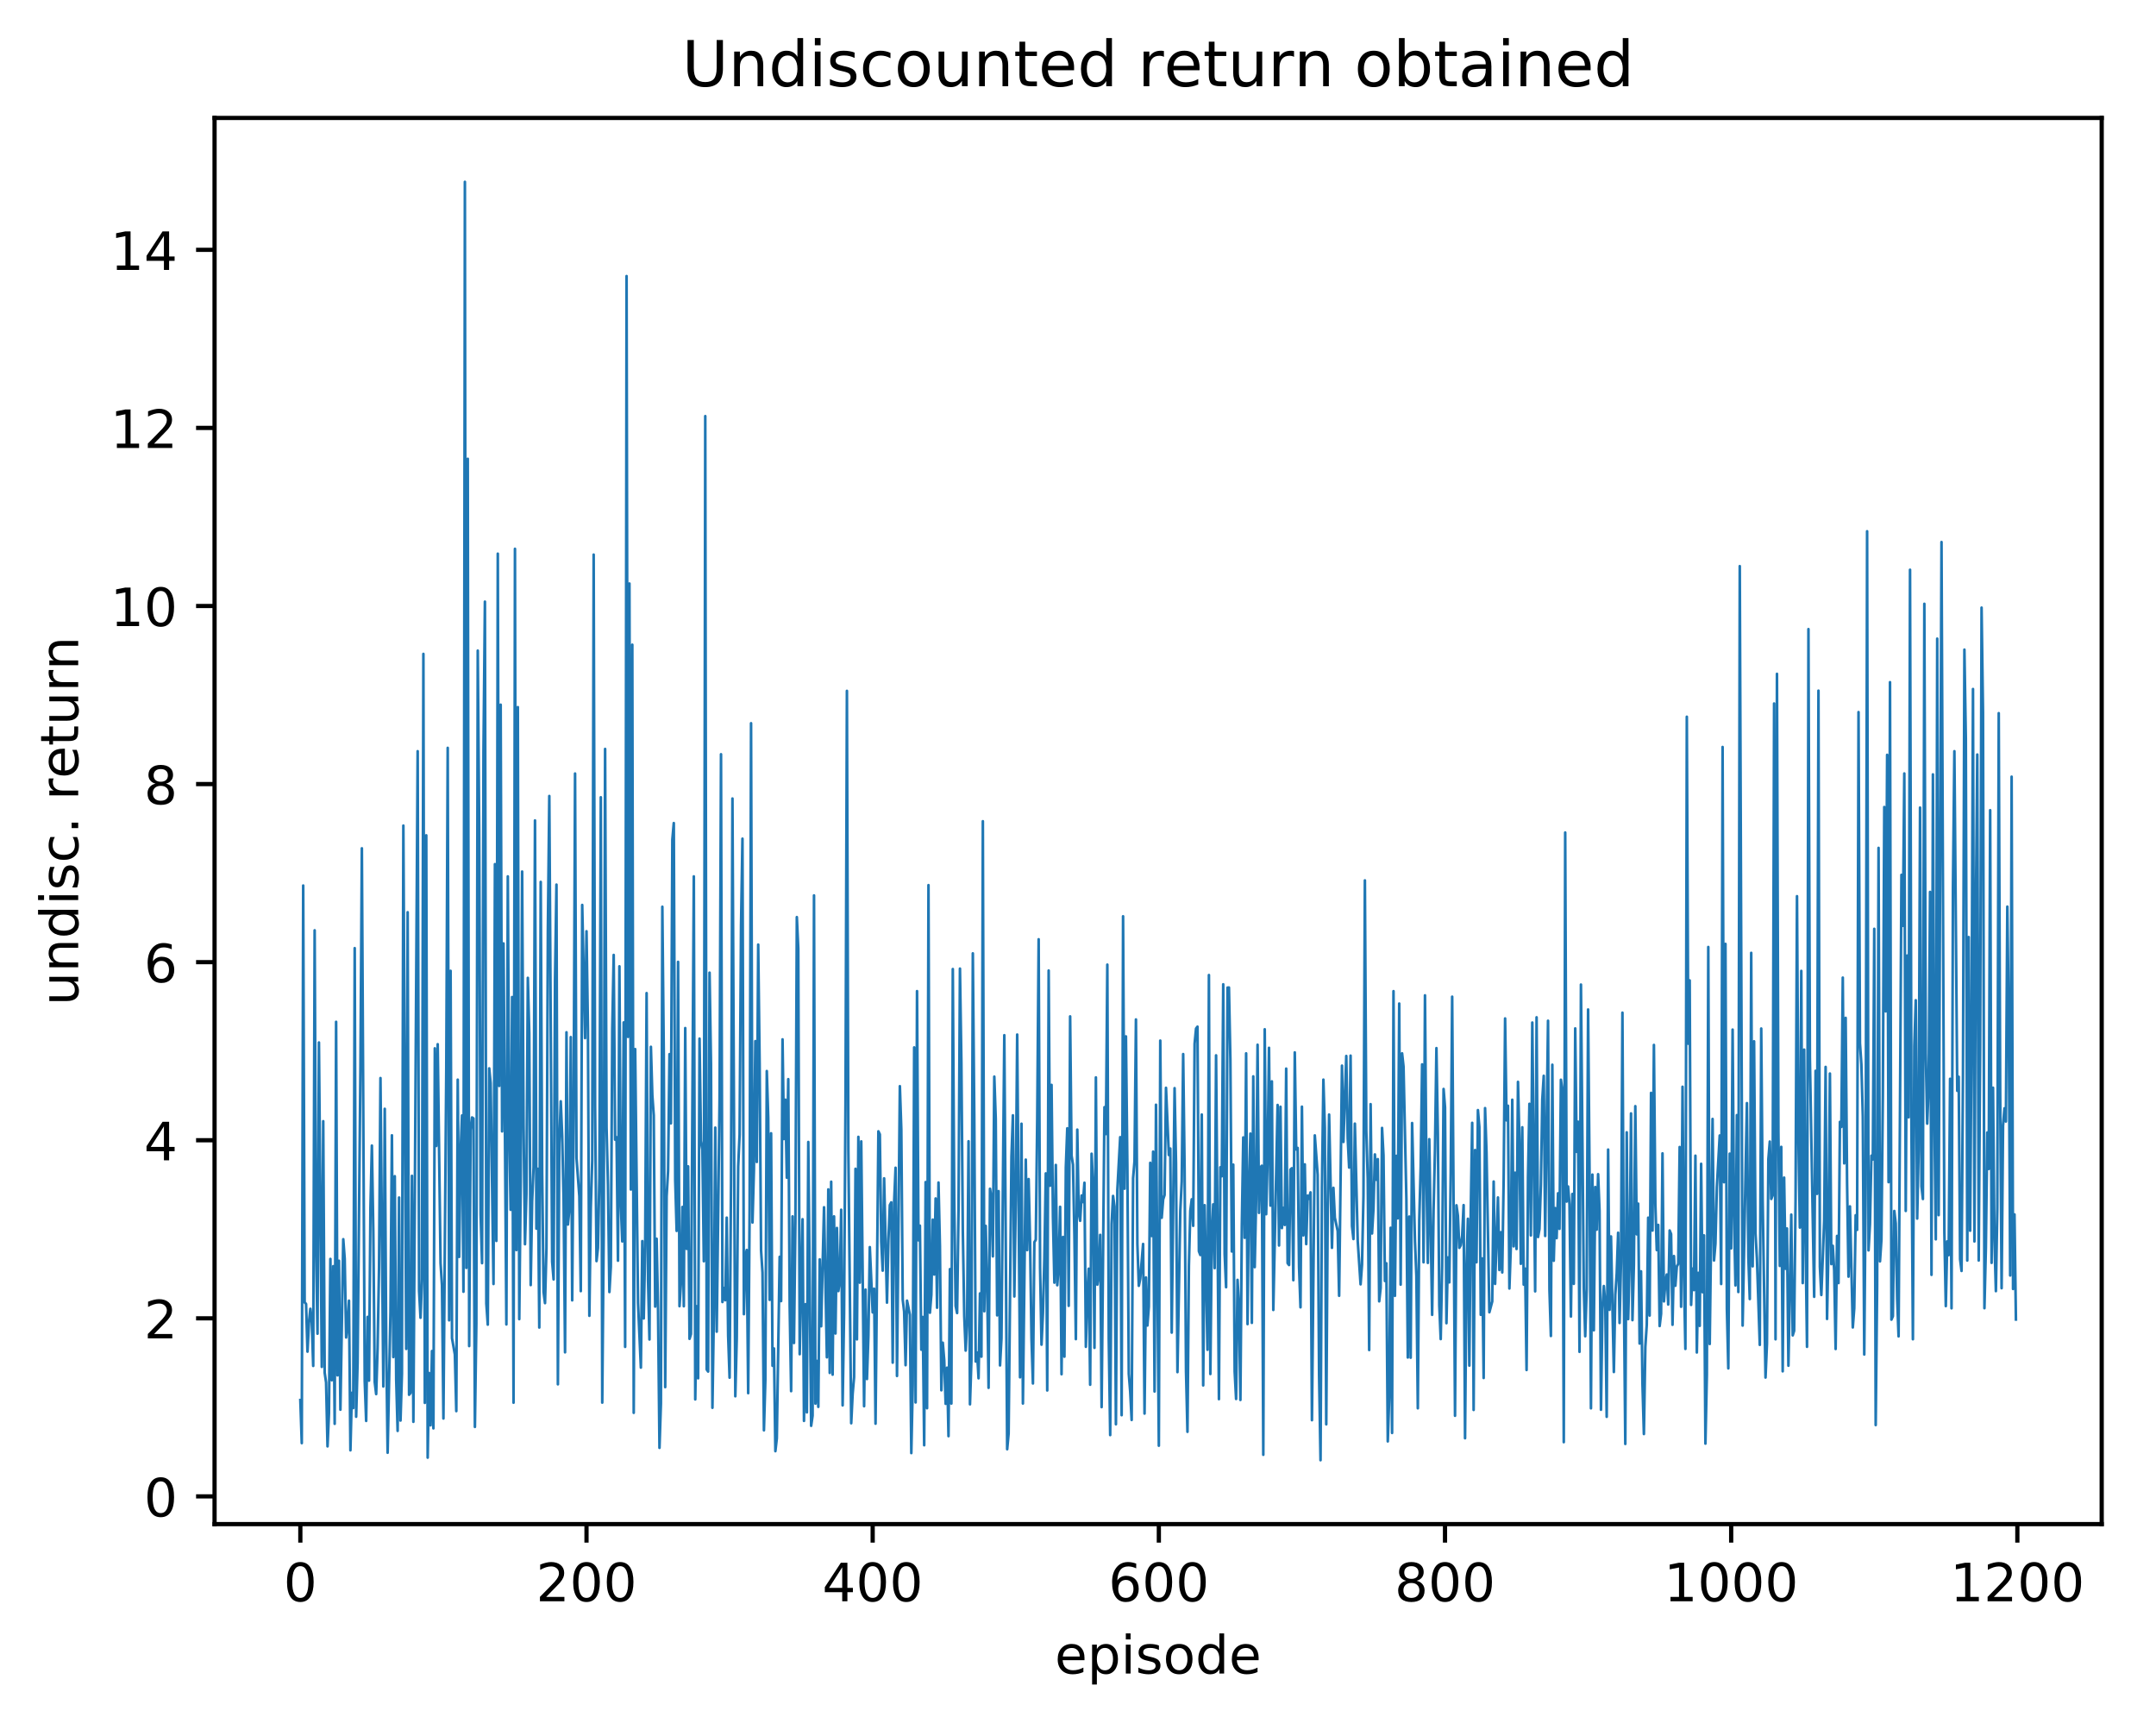 <?xml version="1.0" encoding="utf-8" standalone="no"?>
<!DOCTYPE svg PUBLIC "-//W3C//DTD SVG 1.1//EN"
  "http://www.w3.org/Graphics/SVG/1.1/DTD/svg11.dtd">
<!-- Created with matplotlib (http://matplotlib.org/) -->
<svg height="325pt" version="1.1" viewBox="0 0 408 325" width="408pt" xmlns="http://www.w3.org/2000/svg" xmlns:xlink="http://www.w3.org/1999/xlink">
 <defs>
  <style type="text/css">
*{stroke-linecap:butt;stroke-linejoin:round;}
  </style>
 </defs>
 <g id="figure_1">
  <g id="patch_1">
   <path d="M 0 325.986 
L 408.423 325.986 
L 408.423 0 
L 0 0 
z
" style="fill:#ffffff;"/>
  </g>
  <g id="axes_1">
   <g id="patch_2">
    <path d="M 40.603 288.43 
L 397.723 288.43 
L 397.723 22.318 
L 40.603 22.318 
z
" style="fill:#ffffff;"/>
   </g>
   <g id="matplotlib.axis_1">
    <g id="xtick_1">
     <g id="line2d_1">
      <defs>
       <path d="M 0 0 
L 0 3.5 
" id="m5bf7363f6f" style="stroke:#000000;stroke-width:0.8;"/>
      </defs>
      <g>
       <use style="stroke:#000000;stroke-width:0.8;" x="56.836" xlink:href="#m5bf7363f6f" y="288.43"/>
      </g>
     </g>
     <g id="text_1">
      <!-- 0 -->
      <defs>
       <path d="M 31.781 66.406 
Q 24.172 66.406 20.328 58.906 
Q 16.5 51.422 16.5 36.375 
Q 16.5 21.391 20.328 13.891 
Q 24.172 6.391 31.781 6.391 
Q 39.453 6.391 43.281 13.891 
Q 47.125 21.391 47.125 36.375 
Q 47.125 51.422 43.281 58.906 
Q 39.453 66.406 31.781 66.406 
z
M 31.781 74.219 
Q 44.047 74.219 50.516 64.516 
Q 56.984 54.828 56.984 36.375 
Q 56.984 17.969 50.516 8.266 
Q 44.047 -1.422 31.781 -1.422 
Q 19.531 -1.422 13.062 8.266 
Q 6.594 17.969 6.594 36.375 
Q 6.594 54.828 13.062 64.516 
Q 19.531 74.219 31.781 74.219 
z
" id="DejaVuSans-30"/>
      </defs>
      <g transform="translate(53.655 303.029)scale(0.1 -0.1)">
       <use xlink:href="#DejaVuSans-30"/>
      </g>
     </g>
    </g>
    <g id="xtick_2">
     <g id="line2d_2">
      <g>
       <use style="stroke:#000000;stroke-width:0.8;" x="110.99" xlink:href="#m5bf7363f6f" y="288.43"/>
      </g>
     </g>
     <g id="text_2">
      <!-- 200 -->
      <defs>
       <path d="M 19.188 8.297 
L 53.609 8.297 
L 53.609 0 
L 7.328 0 
L 7.328 8.297 
Q 12.938 14.109 22.625 23.891 
Q 32.328 33.688 34.812 36.531 
Q 39.547 41.844 41.422 45.531 
Q 43.312 49.219 43.312 52.781 
Q 43.312 58.594 39.234 62.25 
Q 35.156 65.922 28.609 65.922 
Q 23.969 65.922 18.812 64.312 
Q 13.672 62.703 7.812 59.422 
L 7.812 69.391 
Q 13.766 71.781 18.938 73 
Q 24.125 74.219 28.422 74.219 
Q 39.75 74.219 46.484 68.547 
Q 53.219 62.891 53.219 53.422 
Q 53.219 48.922 51.531 44.891 
Q 49.859 40.875 45.406 35.406 
Q 44.188 33.984 37.641 27.219 
Q 31.109 20.453 19.188 8.297 
z
" id="DejaVuSans-32"/>
      </defs>
      <g transform="translate(101.446 303.029)scale(0.1 -0.1)">
       <use xlink:href="#DejaVuSans-32"/>
       <use x="63.623" xlink:href="#DejaVuSans-30"/>
       <use x="127.246" xlink:href="#DejaVuSans-30"/>
      </g>
     </g>
    </g>
    <g id="xtick_3">
     <g id="line2d_3">
      <g>
       <use style="stroke:#000000;stroke-width:0.8;" x="165.144" xlink:href="#m5bf7363f6f" y="288.43"/>
      </g>
     </g>
     <g id="text_3">
      <!-- 400 -->
      <defs>
       <path d="M 37.797 64.312 
L 12.891 25.391 
L 37.797 25.391 
z
M 35.203 72.906 
L 47.609 72.906 
L 47.609 25.391 
L 58.016 25.391 
L 58.016 17.188 
L 47.609 17.188 
L 47.609 0 
L 37.797 0 
L 37.797 17.188 
L 4.891 17.188 
L 4.891 26.703 
z
" id="DejaVuSans-34"/>
      </defs>
      <g transform="translate(155.601 303.029)scale(0.1 -0.1)">
       <use xlink:href="#DejaVuSans-34"/>
       <use x="63.623" xlink:href="#DejaVuSans-30"/>
       <use x="127.246" xlink:href="#DejaVuSans-30"/>
      </g>
     </g>
    </g>
    <g id="xtick_4">
     <g id="line2d_4">
      <g>
       <use style="stroke:#000000;stroke-width:0.8;" x="219.299" xlink:href="#m5bf7363f6f" y="288.43"/>
      </g>
     </g>
     <g id="text_4">
      <!-- 600 -->
      <defs>
       <path d="M 33.016 40.375 
Q 26.375 40.375 22.484 35.828 
Q 18.609 31.297 18.609 23.391 
Q 18.609 15.531 22.484 10.953 
Q 26.375 6.391 33.016 6.391 
Q 39.656 6.391 43.531 10.953 
Q 47.406 15.531 47.406 23.391 
Q 47.406 31.297 43.531 35.828 
Q 39.656 40.375 33.016 40.375 
z
M 52.594 71.297 
L 52.594 62.312 
Q 48.875 64.062 45.094 64.984 
Q 41.312 65.922 37.594 65.922 
Q 27.828 65.922 22.672 59.328 
Q 17.531 52.734 16.797 39.406 
Q 19.672 43.656 24.016 45.922 
Q 28.375 48.188 33.594 48.188 
Q 44.578 48.188 50.953 41.516 
Q 57.328 34.859 57.328 23.391 
Q 57.328 12.156 50.688 5.359 
Q 44.047 -1.422 33.016 -1.422 
Q 20.359 -1.422 13.672 8.266 
Q 6.984 17.969 6.984 36.375 
Q 6.984 53.656 15.188 63.938 
Q 23.391 74.219 37.203 74.219 
Q 40.922 74.219 44.703 73.484 
Q 48.484 72.75 52.594 71.297 
z
" id="DejaVuSans-36"/>
      </defs>
      <g transform="translate(209.755 303.029)scale(0.1 -0.1)">
       <use xlink:href="#DejaVuSans-36"/>
       <use x="63.623" xlink:href="#DejaVuSans-30"/>
       <use x="127.246" xlink:href="#DejaVuSans-30"/>
      </g>
     </g>
    </g>
    <g id="xtick_5">
     <g id="line2d_5">
      <g>
       <use style="stroke:#000000;stroke-width:0.8;" x="273.453" xlink:href="#m5bf7363f6f" y="288.43"/>
      </g>
     </g>
     <g id="text_5">
      <!-- 800 -->
      <defs>
       <path d="M 31.781 34.625 
Q 24.75 34.625 20.719 30.859 
Q 16.703 27.094 16.703 20.516 
Q 16.703 13.922 20.719 10.156 
Q 24.75 6.391 31.781 6.391 
Q 38.812 6.391 42.859 10.172 
Q 46.922 13.969 46.922 20.516 
Q 46.922 27.094 42.891 30.859 
Q 38.875 34.625 31.781 34.625 
z
M 21.922 38.812 
Q 15.578 40.375 12.031 44.719 
Q 8.5 49.078 8.5 55.328 
Q 8.5 64.062 14.719 69.141 
Q 20.953 74.219 31.781 74.219 
Q 42.672 74.219 48.875 69.141 
Q 55.078 64.062 55.078 55.328 
Q 55.078 49.078 51.531 44.719 
Q 48 40.375 41.703 38.812 
Q 48.828 37.156 52.797 32.312 
Q 56.781 27.484 56.781 20.516 
Q 56.781 9.906 50.312 4.234 
Q 43.844 -1.422 31.781 -1.422 
Q 19.734 -1.422 13.25 4.234 
Q 6.781 9.906 6.781 20.516 
Q 6.781 27.484 10.781 32.312 
Q 14.797 37.156 21.922 38.812 
z
M 18.312 54.391 
Q 18.312 48.734 21.844 45.562 
Q 25.391 42.391 31.781 42.391 
Q 38.141 42.391 41.719 45.562 
Q 45.312 48.734 45.312 54.391 
Q 45.312 60.062 41.719 63.234 
Q 38.141 66.406 31.781 66.406 
Q 25.391 66.406 21.844 63.234 
Q 18.312 60.062 18.312 54.391 
z
" id="DejaVuSans-38"/>
      </defs>
      <g transform="translate(263.909 303.029)scale(0.1 -0.1)">
       <use xlink:href="#DejaVuSans-38"/>
       <use x="63.623" xlink:href="#DejaVuSans-30"/>
       <use x="127.246" xlink:href="#DejaVuSans-30"/>
      </g>
     </g>
    </g>
    <g id="xtick_6">
     <g id="line2d_6">
      <g>
       <use style="stroke:#000000;stroke-width:0.8;" x="327.607" xlink:href="#m5bf7363f6f" y="288.43"/>
      </g>
     </g>
     <g id="text_6">
      <!-- 1000 -->
      <defs>
       <path d="M 12.406 8.297 
L 28.516 8.297 
L 28.516 63.922 
L 10.984 60.406 
L 10.984 69.391 
L 28.422 72.906 
L 38.281 72.906 
L 38.281 8.297 
L 54.391 8.297 
L 54.391 0 
L 12.406 0 
z
" id="DejaVuSans-31"/>
      </defs>
      <g transform="translate(314.882 303.029)scale(0.1 -0.1)">
       <use xlink:href="#DejaVuSans-31"/>
       <use x="63.623" xlink:href="#DejaVuSans-30"/>
       <use x="127.246" xlink:href="#DejaVuSans-30"/>
       <use x="190.869" xlink:href="#DejaVuSans-30"/>
      </g>
     </g>
    </g>
    <g id="xtick_7">
     <g id="line2d_7">
      <g>
       <use style="stroke:#000000;stroke-width:0.8;" x="381.761" xlink:href="#m5bf7363f6f" y="288.43"/>
      </g>
     </g>
     <g id="text_7">
      <!-- 1200 -->
      <g transform="translate(369.036 303.029)scale(0.1 -0.1)">
       <use xlink:href="#DejaVuSans-31"/>
       <use x="63.623" xlink:href="#DejaVuSans-32"/>
       <use x="127.246" xlink:href="#DejaVuSans-30"/>
       <use x="190.869" xlink:href="#DejaVuSans-30"/>
      </g>
     </g>
    </g>
    <g id="text_8">
     <!-- episode -->
     <defs>
      <path d="M 56.203 29.594 
L 56.203 25.203 
L 14.891 25.203 
Q 15.484 15.922 20.484 11.062 
Q 25.484 6.203 34.422 6.203 
Q 39.594 6.203 44.453 7.469 
Q 49.312 8.734 54.109 11.281 
L 54.109 2.781 
Q 49.266 0.734 44.188 -0.344 
Q 39.109 -1.422 33.891 -1.422 
Q 20.797 -1.422 13.156 6.188 
Q 5.516 13.812 5.516 26.812 
Q 5.516 40.234 12.766 48.109 
Q 20.016 56 32.328 56 
Q 43.359 56 49.781 48.891 
Q 56.203 41.797 56.203 29.594 
z
M 47.219 32.234 
Q 47.125 39.594 43.094 43.984 
Q 39.062 48.391 32.422 48.391 
Q 24.906 48.391 20.391 44.141 
Q 15.875 39.891 15.188 32.172 
z
" id="DejaVuSans-65"/>
      <path d="M 18.109 8.203 
L 18.109 -20.797 
L 9.078 -20.797 
L 9.078 54.688 
L 18.109 54.688 
L 18.109 46.391 
Q 20.953 51.266 25.266 53.625 
Q 29.594 56 35.594 56 
Q 45.562 56 51.781 48.094 
Q 58.016 40.188 58.016 27.297 
Q 58.016 14.406 51.781 6.484 
Q 45.562 -1.422 35.594 -1.422 
Q 29.594 -1.422 25.266 0.953 
Q 20.953 3.328 18.109 8.203 
z
M 48.688 27.297 
Q 48.688 37.203 44.609 42.844 
Q 40.531 48.484 33.406 48.484 
Q 26.266 48.484 22.188 42.844 
Q 18.109 37.203 18.109 27.297 
Q 18.109 17.391 22.188 11.75 
Q 26.266 6.109 33.406 6.109 
Q 40.531 6.109 44.609 11.75 
Q 48.688 17.391 48.688 27.297 
z
" id="DejaVuSans-70"/>
      <path d="M 9.422 54.688 
L 18.406 54.688 
L 18.406 0 
L 9.422 0 
z
M 9.422 75.984 
L 18.406 75.984 
L 18.406 64.594 
L 9.422 64.594 
z
" id="DejaVuSans-69"/>
      <path d="M 44.281 53.078 
L 44.281 44.578 
Q 40.484 46.531 36.375 47.5 
Q 32.281 48.484 27.875 48.484 
Q 21.188 48.484 17.844 46.438 
Q 14.5 44.391 14.5 40.281 
Q 14.5 37.156 16.891 35.375 
Q 19.281 33.594 26.516 31.984 
L 29.594 31.297 
Q 39.156 29.25 43.188 25.516 
Q 47.219 21.781 47.219 15.094 
Q 47.219 7.469 41.188 3.016 
Q 35.156 -1.422 24.609 -1.422 
Q 20.219 -1.422 15.453 -0.562 
Q 10.688 0.297 5.422 2 
L 5.422 11.281 
Q 10.406 8.688 15.234 7.391 
Q 20.062 6.109 24.812 6.109 
Q 31.156 6.109 34.562 8.281 
Q 37.984 10.453 37.984 14.406 
Q 37.984 18.062 35.516 20.016 
Q 33.062 21.969 24.703 23.781 
L 21.578 24.516 
Q 13.234 26.266 9.516 29.906 
Q 5.812 33.547 5.812 39.891 
Q 5.812 47.609 11.281 51.797 
Q 16.75 56 26.812 56 
Q 31.781 56 36.172 55.266 
Q 40.578 54.547 44.281 53.078 
z
" id="DejaVuSans-73"/>
      <path d="M 30.609 48.391 
Q 23.391 48.391 19.188 42.75 
Q 14.984 37.109 14.984 27.297 
Q 14.984 17.484 19.156 11.844 
Q 23.344 6.203 30.609 6.203 
Q 37.797 6.203 41.984 11.859 
Q 46.188 17.531 46.188 27.297 
Q 46.188 37.016 41.984 42.703 
Q 37.797 48.391 30.609 48.391 
z
M 30.609 56 
Q 42.328 56 49.016 48.375 
Q 55.719 40.766 55.719 27.297 
Q 55.719 13.875 49.016 6.219 
Q 42.328 -1.422 30.609 -1.422 
Q 18.844 -1.422 12.172 6.219 
Q 5.516 13.875 5.516 27.297 
Q 5.516 40.766 12.172 48.375 
Q 18.844 56 30.609 56 
z
" id="DejaVuSans-6f"/>
      <path d="M 45.406 46.391 
L 45.406 75.984 
L 54.391 75.984 
L 54.391 0 
L 45.406 0 
L 45.406 8.203 
Q 42.578 3.328 38.25 0.953 
Q 33.938 -1.422 27.875 -1.422 
Q 17.969 -1.422 11.734 6.484 
Q 5.516 14.406 5.516 27.297 
Q 5.516 40.188 11.734 48.094 
Q 17.969 56 27.875 56 
Q 33.938 56 38.25 53.625 
Q 42.578 51.266 45.406 46.391 
z
M 14.797 27.297 
Q 14.797 17.391 18.875 11.75 
Q 22.953 6.109 30.078 6.109 
Q 37.203 6.109 41.297 11.75 
Q 45.406 17.391 45.406 27.297 
Q 45.406 37.203 41.297 42.844 
Q 37.203 48.484 30.078 48.484 
Q 22.953 48.484 18.875 42.844 
Q 14.797 37.203 14.797 27.297 
z
" id="DejaVuSans-64"/>
     </defs>
     <g transform="translate(199.608 316.707)scale(0.1 -0.1)">
      <use xlink:href="#DejaVuSans-65"/>
      <use x="61.523" xlink:href="#DejaVuSans-70"/>
      <use x="125" xlink:href="#DejaVuSans-69"/>
      <use x="152.783" xlink:href="#DejaVuSans-73"/>
      <use x="204.883" xlink:href="#DejaVuSans-6f"/>
      <use x="266.064" xlink:href="#DejaVuSans-64"/>
      <use x="329.541" xlink:href="#DejaVuSans-65"/>
     </g>
    </g>
   </g>
   <g id="matplotlib.axis_2">
    <g id="ytick_1">
     <g id="line2d_8">
      <defs>
       <path d="M 0 0 
L -3.5 0 
" id="m1cbab8dc93" style="stroke:#000000;stroke-width:0.8;"/>
      </defs>
      <g>
       <use style="stroke:#000000;stroke-width:0.8;" x="40.603" xlink:href="#m1cbab8dc93" y="283.181"/>
      </g>
     </g>
     <g id="text_9">
      <!-- 0 -->
      <g transform="translate(27.241 286.981)scale(0.1 -0.1)">
       <use xlink:href="#DejaVuSans-30"/>
      </g>
     </g>
    </g>
    <g id="ytick_2">
     <g id="line2d_9">
      <g>
       <use style="stroke:#000000;stroke-width:0.8;" x="40.603" xlink:href="#m1cbab8dc93" y="249.481"/>
      </g>
     </g>
     <g id="text_10">
      <!-- 2 -->
      <g transform="translate(27.241 253.28)scale(0.1 -0.1)">
       <use xlink:href="#DejaVuSans-32"/>
      </g>
     </g>
    </g>
    <g id="ytick_3">
     <g id="line2d_10">
      <g>
       <use style="stroke:#000000;stroke-width:0.8;" x="40.603" xlink:href="#m1cbab8dc93" y="215.781"/>
      </g>
     </g>
     <g id="text_11">
      <!-- 4 -->
      <g transform="translate(27.241 219.58)scale(0.1 -0.1)">
       <use xlink:href="#DejaVuSans-34"/>
      </g>
     </g>
    </g>
    <g id="ytick_4">
     <g id="line2d_11">
      <g>
       <use style="stroke:#000000;stroke-width:0.8;" x="40.603" xlink:href="#m1cbab8dc93" y="182.081"/>
      </g>
     </g>
     <g id="text_12">
      <!-- 6 -->
      <g transform="translate(27.241 185.88)scale(0.1 -0.1)">
       <use xlink:href="#DejaVuSans-36"/>
      </g>
     </g>
    </g>
    <g id="ytick_5">
     <g id="line2d_12">
      <g>
       <use style="stroke:#000000;stroke-width:0.8;" x="40.603" xlink:href="#m1cbab8dc93" y="148.381"/>
      </g>
     </g>
     <g id="text_13">
      <!-- 8 -->
      <g transform="translate(27.241 152.18)scale(0.1 -0.1)">
       <use xlink:href="#DejaVuSans-38"/>
      </g>
     </g>
    </g>
    <g id="ytick_6">
     <g id="line2d_13">
      <g>
       <use style="stroke:#000000;stroke-width:0.8;" x="40.603" xlink:href="#m1cbab8dc93" y="114.681"/>
      </g>
     </g>
     <g id="text_14">
      <!-- 10 -->
      <g transform="translate(20.878 118.48)scale(0.1 -0.1)">
       <use xlink:href="#DejaVuSans-31"/>
       <use x="63.623" xlink:href="#DejaVuSans-30"/>
      </g>
     </g>
    </g>
    <g id="ytick_7">
     <g id="line2d_14">
      <g>
       <use style="stroke:#000000;stroke-width:0.8;" x="40.603" xlink:href="#m1cbab8dc93" y="80.98"/>
      </g>
     </g>
     <g id="text_15">
      <!-- 12 -->
      <g transform="translate(20.878 84.78)scale(0.1 -0.1)">
       <use xlink:href="#DejaVuSans-31"/>
       <use x="63.623" xlink:href="#DejaVuSans-32"/>
      </g>
     </g>
    </g>
    <g id="ytick_8">
     <g id="line2d_15">
      <g>
       <use style="stroke:#000000;stroke-width:0.8;" x="40.603" xlink:href="#m1cbab8dc93" y="47.28"/>
      </g>
     </g>
     <g id="text_16">
      <!-- 14 -->
      <g transform="translate(20.878 51.079)scale(0.1 -0.1)">
       <use xlink:href="#DejaVuSans-31"/>
       <use x="63.623" xlink:href="#DejaVuSans-34"/>
      </g>
     </g>
    </g>
    <g id="text_17">
     <!-- undisc. return -->
     <defs>
      <path d="M 8.5 21.578 
L 8.5 54.688 
L 17.484 54.688 
L 17.484 21.922 
Q 17.484 14.156 20.5 10.266 
Q 23.531 6.391 29.594 6.391 
Q 36.859 6.391 41.078 11.031 
Q 45.312 15.672 45.312 23.688 
L 45.312 54.688 
L 54.297 54.688 
L 54.297 0 
L 45.312 0 
L 45.312 8.406 
Q 42.047 3.422 37.719 1 
Q 33.406 -1.422 27.688 -1.422 
Q 18.266 -1.422 13.375 4.438 
Q 8.5 10.297 8.5 21.578 
z
M 31.109 56 
z
" id="DejaVuSans-75"/>
      <path d="M 54.891 33.016 
L 54.891 0 
L 45.906 0 
L 45.906 32.719 
Q 45.906 40.484 42.875 44.328 
Q 39.844 48.188 33.797 48.188 
Q 26.516 48.188 22.312 43.547 
Q 18.109 38.922 18.109 30.906 
L 18.109 0 
L 9.078 0 
L 9.078 54.688 
L 18.109 54.688 
L 18.109 46.188 
Q 21.344 51.125 25.703 53.562 
Q 30.078 56 35.797 56 
Q 45.219 56 50.047 50.172 
Q 54.891 44.344 54.891 33.016 
z
" id="DejaVuSans-6e"/>
      <path d="M 48.781 52.594 
L 48.781 44.188 
Q 44.969 46.297 41.141 47.344 
Q 37.312 48.391 33.406 48.391 
Q 24.656 48.391 19.812 42.844 
Q 14.984 37.312 14.984 27.297 
Q 14.984 17.281 19.812 11.734 
Q 24.656 6.203 33.406 6.203 
Q 37.312 6.203 41.141 7.25 
Q 44.969 8.297 48.781 10.406 
L 48.781 2.094 
Q 45.016 0.344 40.984 -0.531 
Q 36.969 -1.422 32.422 -1.422 
Q 20.062 -1.422 12.781 6.344 
Q 5.516 14.109 5.516 27.297 
Q 5.516 40.672 12.859 48.328 
Q 20.219 56 33.016 56 
Q 37.156 56 41.109 55.141 
Q 45.062 54.297 48.781 52.594 
z
" id="DejaVuSans-63"/>
      <path d="M 10.688 12.406 
L 21 12.406 
L 21 0 
L 10.688 0 
z
" id="DejaVuSans-2e"/>
      <path id="DejaVuSans-20"/>
      <path d="M 41.109 46.297 
Q 39.594 47.172 37.812 47.578 
Q 36.031 48 33.891 48 
Q 26.266 48 22.188 43.047 
Q 18.109 38.094 18.109 28.812 
L 18.109 0 
L 9.078 0 
L 9.078 54.688 
L 18.109 54.688 
L 18.109 46.188 
Q 20.953 51.172 25.484 53.578 
Q 30.031 56 36.531 56 
Q 37.453 56 38.578 55.875 
Q 39.703 55.766 41.062 55.516 
z
" id="DejaVuSans-72"/>
      <path d="M 18.312 70.219 
L 18.312 54.688 
L 36.812 54.688 
L 36.812 47.703 
L 18.312 47.703 
L 18.312 18.016 
Q 18.312 11.328 20.141 9.422 
Q 21.969 7.516 27.594 7.516 
L 36.812 7.516 
L 36.812 0 
L 27.594 0 
Q 17.188 0 13.234 3.875 
Q 9.281 7.766 9.281 18.016 
L 9.281 47.703 
L 2.688 47.703 
L 2.688 54.688 
L 9.281 54.688 
L 9.281 70.219 
z
" id="DejaVuSans-74"/>
     </defs>
     <g transform="translate(14.798 190.29)rotate(-90)scale(0.1 -0.1)">
      <use xlink:href="#DejaVuSans-75"/>
      <use x="63.379" xlink:href="#DejaVuSans-6e"/>
      <use x="126.758" xlink:href="#DejaVuSans-64"/>
      <use x="190.234" xlink:href="#DejaVuSans-69"/>
      <use x="218.018" xlink:href="#DejaVuSans-73"/>
      <use x="270.117" xlink:href="#DejaVuSans-63"/>
      <use x="325.098" xlink:href="#DejaVuSans-2e"/>
      <use x="356.885" xlink:href="#DejaVuSans-20"/>
      <use x="388.672" xlink:href="#DejaVuSans-72"/>
      <use x="429.754" xlink:href="#DejaVuSans-65"/>
      <use x="491.277" xlink:href="#DejaVuSans-74"/>
      <use x="530.486" xlink:href="#DejaVuSans-75"/>
      <use x="593.865" xlink:href="#DejaVuSans-72"/>
      <use x="634.963" xlink:href="#DejaVuSans-6e"/>
     </g>
    </g>
   </g>
   <g id="line2d_16">
    <path clip-path="url(#peda0790f3d)" d="M 56.836 264.946 
L 57.107 273.101 
L 57.377 167.582 
L 57.648 246.461 
L 57.919 246.755 
L 58.19 255.789 
L 58.46 250.352 
L 58.731 247.682 
L 59.002 250.297 
L 59.273 258.49 
L 59.544 176.059 
L 59.814 235.98 
L 60.085 252.391 
L 60.356 197.281 
L 60.897 258.674 
L 61.168 212.183 
L 61.439 259.763 
L 61.71 261.618 
L 61.981 273.717 
L 62.251 267.451 
L 62.522 238.244 
L 62.793 261.198 
L 63.064 239.617 
L 63.334 269.447 
L 63.605 193.375 
L 63.876 260.278 
L 64.147 238.595 
L 64.417 266.775 
L 64.959 234.516 
L 65.23 238.214 
L 65.501 253.108 
L 65.771 250.601 
L 66.042 246.149 
L 66.313 274.461 
L 66.584 263.583 
L 66.854 266.465 
L 67.125 179.431 
L 67.396 268.109 
L 67.667 257.923 
L 68.208 202.211 
L 68.479 160.536 
L 69.021 261.363 
L 69.291 268.898 
L 69.562 249.21 
L 69.833 261.278 
L 70.104 228.539 
L 70.374 216.798 
L 70.645 233.086 
L 70.916 261.558 
L 71.187 263.821 
L 71.457 255.061 
L 71.728 239.899 
L 71.999 204.014 
L 72.541 262.381 
L 72.811 209.839 
L 73.082 253.713 
L 73.353 274.921 
L 73.894 248.378 
L 74.165 214.849 
L 74.436 256.819 
L 74.707 222.593 
L 74.978 261.046 
L 75.248 270.786 
L 75.519 226.624 
L 75.79 268.832 
L 76.061 259.955 
L 76.331 156.24 
L 76.873 255.271 
L 77.144 172.637 
L 77.414 263.949 
L 77.685 263.615 
L 77.956 222.524 
L 78.227 269.069 
L 79.039 142.16 
L 79.31 244.31 
L 79.581 249.376 
L 79.851 242.168 
L 80.122 123.746 
L 80.393 265.484 
L 80.664 158.079 
L 80.934 275.85 
L 81.205 259.841 
L 81.476 269.734 
L 81.747 255.674 
L 82.018 270.306 
L 82.288 198.391 
L 82.559 216.862 
L 82.83 197.613 
L 83.371 239.05 
L 83.642 243.252 
L 83.913 268.442 
L 84.455 202.202 
L 84.725 141.527 
L 84.996 249.862 
L 85.267 183.725 
L 85.538 253.243 
L 86.079 256.326 
L 86.35 267.045 
L 86.621 204.32 
L 86.891 237.86 
L 87.162 217.977 
L 87.433 211.091 
L 87.704 244.452 
L 87.975 34.414 
L 88.245 239.944 
L 88.516 86.82 
L 88.787 254.734 
L 89.058 213.883 
L 89.328 211.471 
L 89.599 211.656 
L 89.87 270.032 
L 90.141 250.47 
L 90.411 123.128 
L 90.682 157.006 
L 90.953 229.782 
L 91.224 239.044 
L 91.495 142.188 
L 91.765 113.86 
L 92.036 246.678 
L 92.307 250.679 
L 92.578 202.182 
L 92.848 204.965 
L 93.39 242.986 
L 93.661 163.537 
L 93.931 234.835 
L 94.202 104.779 
L 94.473 205.506 
L 94.744 133.36 
L 95.015 214.11 
L 95.285 178.538 
L 95.827 250.637 
L 96.098 165.853 
L 96.368 213.952 
L 96.639 228.948 
L 96.91 188.683 
L 97.181 265.451 
L 97.452 103.862 
L 97.722 236.572 
L 97.993 133.819 
L 98.264 249.637 
L 98.535 223.79 
L 98.805 164.934 
L 99.076 212.744 
L 99.347 235.458 
L 99.618 225.967 
L 99.888 185.052 
L 100.159 195.521 
L 100.43 243.193 
L 100.701 227.337 
L 100.972 220.925 
L 101.242 155.265 
L 101.513 232.515 
L 101.784 221.187 
L 102.055 251.228 
L 102.325 166.895 
L 102.596 221.949 
L 102.867 244.473 
L 103.138 246.606 
L 103.408 236.301 
L 103.679 175.971 
L 103.95 150.639 
L 104.492 238.769 
L 104.762 242.119 
L 105.033 185.476 
L 105.304 167.41 
L 105.575 261.97 
L 105.845 216.277 
L 106.116 208.418 
L 106.387 215.007 
L 106.658 227.235 
L 106.929 255.916 
L 107.199 195.354 
L 107.47 231.733 
L 107.741 228.88 
L 108.012 196.264 
L 108.282 246.081 
L 108.553 210.294 
L 108.824 146.387 
L 109.095 219.093 
L 109.636 226.389 
L 109.907 244.339 
L 110.178 171.254 
L 110.719 196.454 
L 110.99 176.237 
L 111.261 194.69 
L 111.532 249.005 
L 111.802 228.545 
L 112.073 219.594 
L 112.344 104.959 
L 112.615 209.316 
L 112.885 238.653 
L 113.156 236.145 
L 113.427 222.898 
L 113.698 150.881 
L 113.969 265.438 
L 114.239 233.889 
L 114.51 141.732 
L 114.781 213.287 
L 115.052 224.265 
L 115.322 244.511 
L 115.593 239.71 
L 115.864 194.726 
L 116.135 180.718 
L 116.405 215.674 
L 116.676 215.21 
L 116.947 238.578 
L 117.218 182.872 
L 117.489 228.036 
L 117.759 234.925 
L 118.03 193.484 
L 118.301 254.887 
L 118.572 52.247 
L 118.842 196.223 
L 119.113 110.431 
L 119.384 225.106 
L 119.655 122.007 
L 119.926 267.366 
L 120.196 198.531 
L 120.738 246.525 
L 121.279 258.81 
L 121.55 234.871 
L 121.821 249.506 
L 122.092 235.817 
L 122.362 187.941 
L 122.633 242.116 
L 122.904 253.488 
L 123.175 198.103 
L 123.446 207.286 
L 123.716 211.085 
L 123.987 247.263 
L 124.258 234.423 
L 124.529 247.98 
L 124.799 273.995 
L 125.07 265.614 
L 125.341 171.597 
L 125.612 199.491 
L 125.882 262.503 
L 126.153 226.39 
L 126.424 221.626 
L 126.695 199.493 
L 126.966 212.591 
L 127.236 158.887 
L 127.507 155.762 
L 127.778 223.279 
L 128.049 232.94 
L 128.319 182.029 
L 128.59 247.186 
L 128.861 242.769 
L 129.132 228.409 
L 129.403 247.199 
L 129.673 194.556 
L 129.944 236.352 
L 130.215 220.724 
L 130.486 253.367 
L 130.756 252.466 
L 131.298 165.855 
L 131.569 264.826 
L 131.839 247.189 
L 132.11 260.833 
L 132.381 196.558 
L 132.652 215.9 
L 132.923 217.562 
L 133.193 238.681 
L 133.464 78.748 
L 133.735 259.171 
L 134.006 259.559 
L 134.276 184.071 
L 134.547 201.32 
L 134.818 266.413 
L 135.089 248.672 
L 135.359 213.396 
L 135.63 252.007 
L 136.172 207.974 
L 136.443 142.738 
L 136.713 246.399 
L 136.984 243.741 
L 137.255 246.058 
L 137.526 230.431 
L 137.796 252.75 
L 138.067 260.716 
L 138.338 224.009 
L 138.609 151.114 
L 139.15 264.235 
L 139.421 253.299 
L 139.692 220.763 
L 139.963 214.7 
L 140.233 175.195 
L 140.504 158.716 
L 140.775 248.701 
L 141.046 237.795 
L 141.316 236.551 
L 141.587 263.645 
L 141.858 228.716 
L 142.129 136.869 
L 142.4 231.351 
L 142.67 221.405 
L 142.941 197.027 
L 143.212 219.895 
L 143.483 178.761 
L 143.753 201.349 
L 144.024 236.628 
L 144.295 240.839 
L 144.566 270.675 
L 144.836 261.116 
L 145.107 202.692 
L 145.378 211.54 
L 145.649 245.99 
L 145.92 214.471 
L 146.19 258.462 
L 146.461 255.187 
L 146.732 274.624 
L 147.003 272.198 
L 147.544 237.846 
L 147.815 246.224 
L 148.086 196.692 
L 148.356 215.55 
L 148.627 208.107 
L 148.898 222.873 
L 149.169 204.223 
L 149.44 247.131 
L 149.71 263.266 
L 149.981 230.197 
L 150.252 254.15 
L 150.523 231.103 
L 150.793 173.558 
L 151.064 179.534 
L 151.335 256.273 
L 151.877 230.733 
L 152.147 268.897 
L 152.418 246.813 
L 152.689 267.28 
L 152.96 216.113 
L 153.501 269.826 
L 153.772 267.906 
L 154.043 169.451 
L 154.313 265.629 
L 154.584 257.548 
L 154.855 266.24 
L 155.126 238.331 
L 155.397 250.987 
L 155.938 228.47 
L 156.48 256.859 
L 156.75 225.085 
L 157.021 259.814 
L 157.292 223.634 
L 157.563 260.145 
L 157.833 230.195 
L 158.104 252.352 
L 158.375 232.382 
L 158.646 244.328 
L 158.917 242.483 
L 159.187 228.938 
L 159.458 265.957 
L 159.729 248.595 
L 160 209.008 
L 160.27 130.744 
L 160.541 217.554 
L 161.083 269.34 
L 161.353 263.769 
L 161.624 260.618 
L 161.895 221.189 
L 162.166 253.465 
L 162.437 215.144 
L 162.707 242.733 
L 162.978 216 
L 163.52 266.115 
L 163.79 244.046 
L 164.061 260.971 
L 164.332 252.831 
L 164.603 236.01 
L 165.144 248.363 
L 165.415 243.881 
L 165.686 269.42 
L 166.227 214.096 
L 166.498 214.677 
L 166.769 234.957 
L 167.04 240.461 
L 167.31 222.995 
L 167.852 246.517 
L 168.123 234.649 
L 168.394 228.05 
L 168.664 227.536 
L 168.935 257.87 
L 169.206 227.507 
L 169.477 220.988 
L 169.747 260.39 
L 170.289 205.554 
L 170.56 213.703 
L 170.83 245.947 
L 171.101 248.222 
L 171.372 258.353 
L 171.643 246.143 
L 172.184 248.818 
L 172.455 274.988 
L 172.726 261.974 
L 172.997 198.217 
L 173.267 265.403 
L 173.538 187.564 
L 173.809 234.724 
L 174.08 231.947 
L 174.351 255.419 
L 174.621 249.23 
L 174.892 273.502 
L 175.163 223.701 
L 175.434 266.497 
L 175.704 167.507 
L 175.975 248.424 
L 176.246 245.014 
L 176.517 230.809 
L 176.787 241.193 
L 177.058 226.803 
L 177.329 247.479 
L 177.6 223.79 
L 177.871 235.831 
L 178.141 263.103 
L 178.412 254.102 
L 178.683 257.412 
L 178.954 265.663 
L 179.224 258.828 
L 179.495 271.782 
L 179.766 240.171 
L 180.037 265.614 
L 180.307 183.384 
L 180.578 227.112 
L 180.849 247.146 
L 181.12 248.486 
L 181.391 229.022 
L 181.661 183.304 
L 181.932 201.116 
L 182.203 232.938 
L 182.474 249.02 
L 182.744 255.591 
L 183.015 250.058 
L 183.286 215.977 
L 183.557 265.757 
L 183.827 257.379 
L 184.098 180.418 
L 184.369 211.086 
L 184.64 257.66 
L 184.911 255.956 
L 185.181 260.829 
L 185.452 244.773 
L 185.723 256.738 
L 185.994 155.412 
L 186.264 248.149 
L 186.535 231.992 
L 186.806 242.819 
L 187.077 262.634 
L 187.348 224.968 
L 187.618 226.694 
L 187.889 237.761 
L 188.16 203.746 
L 188.431 211.7 
L 188.701 248.921 
L 188.972 225.411 
L 189.243 258.398 
L 189.514 253.286 
L 190.055 195.906 
L 190.597 274.254 
L 190.868 271.267 
L 191.409 218.903 
L 191.68 211.069 
L 191.951 245.346 
L 192.221 227.162 
L 192.492 195.785 
L 193.034 260.645 
L 193.304 212.654 
L 193.575 265.604 
L 194.117 219.451 
L 194.388 236.577 
L 194.658 223.131 
L 194.929 234.994 
L 195.2 253.307 
L 195.471 261.812 
L 195.741 235.075 
L 196.012 234.617 
L 196.283 211.843 
L 196.554 177.751 
L 196.825 239.835 
L 197.095 254.469 
L 197.366 248.495 
L 197.637 238.192 
L 197.908 222.06 
L 198.178 263.135 
L 198.449 183.669 
L 198.72 224.399 
L 198.991 205.307 
L 199.261 230.329 
L 199.532 242.734 
L 199.803 220.46 
L 200.074 243.221 
L 200.345 239.547 
L 200.615 228.384 
L 200.886 260.061 
L 201.157 234.088 
L 201.428 256.738 
L 201.698 220.948 
L 201.969 213.528 
L 202.24 247.121 
L 202.511 192.347 
L 202.781 218.717 
L 203.052 220.398 
L 203.323 233.841 
L 203.594 253.421 
L 203.865 213.776 
L 204.135 229.544 
L 204.406 231.028 
L 204.677 226.237 
L 204.948 227.482 
L 205.218 223.827 
L 205.489 254.876 
L 205.76 244.846 
L 206.031 240.092 
L 206.301 262.053 
L 206.572 218.336 
L 206.843 224.118 
L 207.114 255.07 
L 207.385 203.894 
L 207.655 243.111 
L 207.926 241.339 
L 208.197 233.691 
L 208.468 266.287 
L 209.009 209.527 
L 209.28 214.608 
L 209.551 182.553 
L 209.822 253.363 
L 210.092 271.579 
L 210.363 231.621 
L 210.634 226.326 
L 210.905 228.335 
L 211.175 269.531 
L 211.446 225.18 
L 211.988 215.198 
L 212.258 267.816 
L 212.529 173.403 
L 212.8 224.953 
L 213.071 196.131 
L 213.342 220.787 
L 213.612 259.984 
L 213.883 263.369 
L 214.154 268.719 
L 214.425 222.964 
L 214.695 219.768 
L 214.966 192.927 
L 215.237 235.423 
L 215.508 243.331 
L 215.778 242.009 
L 216.32 235.413 
L 216.591 267.507 
L 216.862 241.756 
L 217.132 250.848 
L 217.403 247.259 
L 217.674 220.055 
L 217.945 233.904 
L 218.215 217.941 
L 218.486 263.33 
L 218.757 209.064 
L 219.299 273.589 
L 219.569 196.927 
L 219.84 230.454 
L 220.111 226.975 
L 220.382 226.147 
L 220.652 205.863 
L 221.194 218.58 
L 221.465 217.352 
L 221.735 252.187 
L 222.277 205.929 
L 222.548 220.137 
L 222.819 259.664 
L 223.36 229.159 
L 223.631 223.585 
L 223.902 199.477 
L 224.172 221.317 
L 224.443 259.511 
L 224.714 270.958 
L 224.985 239.549 
L 225.255 229.134 
L 225.526 226.961 
L 225.797 231.982 
L 226.068 197.518 
L 226.339 194.65 
L 226.609 194.291 
L 226.88 236.787 
L 227.151 237.501 
L 227.422 210.918 
L 227.692 262.177 
L 227.963 228.073 
L 228.505 255.429 
L 228.775 184.521 
L 229.046 260.022 
L 229.317 233.751 
L 229.588 227.918 
L 229.859 239.984 
L 230.129 199.72 
L 230.671 264.779 
L 230.942 220.896 
L 231.212 222.603 
L 231.483 186.274 
L 231.754 237.335 
L 232.025 243.597 
L 232.296 186.903 
L 232.566 186.884 
L 232.837 200.579 
L 233.108 236.834 
L 233.379 220.399 
L 233.649 259.532 
L 233.92 264.745 
L 234.191 242.21 
L 234.462 247.153 
L 234.732 264.931 
L 235.003 231.956 
L 235.274 215.254 
L 235.545 234.242 
L 235.816 199.342 
L 236.086 250.579 
L 236.357 224.515 
L 236.628 214.528 
L 236.899 250.345 
L 237.169 203.698 
L 237.44 239.798 
L 237.711 226.932 
L 237.982 197.712 
L 238.252 229.527 
L 238.523 220.896 
L 238.794 220.605 
L 239.065 275.306 
L 239.336 194.783 
L 239.606 229.78 
L 239.877 219.228 
L 240.148 198.289 
L 240.419 228.156 
L 240.689 204.644 
L 240.96 247.9 
L 241.773 209.108 
L 242.043 235.702 
L 242.314 209.451 
L 242.585 232.409 
L 242.856 228.569 
L 243.126 231.818 
L 243.397 202.229 
L 243.668 239.047 
L 243.939 239.4 
L 244.209 221.321 
L 244.48 221.076 
L 244.751 242.267 
L 245.022 199.161 
L 245.293 217.525 
L 245.563 217.234 
L 245.834 239.75 
L 246.105 247.399 
L 246.376 209.433 
L 246.646 233.789 
L 246.917 220.346 
L 247.188 235.44 
L 247.459 226.267 
L 247.729 226.876 
L 248 225.649 
L 248.271 268.76 
L 248.813 214.865 
L 249.354 222.323 
L 249.625 260.288 
L 249.896 276.334 
L 250.166 224.604 
L 250.437 204.314 
L 250.708 213.48 
L 250.979 269.541 
L 251.25 229.618 
L 251.52 210.925 
L 252.062 236.145 
L 252.333 224.791 
L 252.603 230.438 
L 253.145 232.963 
L 253.416 245.216 
L 253.957 201.668 
L 254.228 216.105 
L 254.77 199.839 
L 255.04 215.38 
L 255.311 220.952 
L 255.582 199.773 
L 255.853 232.012 
L 256.123 234.478 
L 256.394 212.642 
L 256.936 234.856 
L 257.477 243.05 
L 257.748 239.303 
L 258.019 226.418 
L 258.29 166.61 
L 258.56 214.021 
L 258.831 223.068 
L 259.102 255.483 
L 259.373 208.953 
L 259.643 233.425 
L 259.914 228.742 
L 260.185 218.468 
L 260.456 223.273 
L 260.726 219.356 
L 260.997 246.268 
L 261.268 243.769 
L 261.539 213.454 
L 261.81 218.663 
L 262.08 242.418 
L 262.351 239.068 
L 262.622 272.773 
L 262.893 264.318 
L 263.163 232.352 
L 263.434 271.175 
L 263.705 187.571 
L 263.976 245.223 
L 264.247 218.738 
L 264.517 230.565 
L 264.788 189.916 
L 265.059 243.108 
L 265.33 199.34 
L 265.6 201.833 
L 266.142 226.885 
L 266.413 256.897 
L 266.683 230.228 
L 266.954 256.935 
L 267.225 212.527 
L 267.767 234.958 
L 268.037 241.456 
L 268.308 266.507 
L 268.579 230.925 
L 268.85 220.843 
L 269.12 201.429 
L 269.391 238.878 
L 269.662 188.364 
L 269.933 221.794 
L 270.203 238.999 
L 270.474 215.584 
L 271.016 248.824 
L 271.287 229.004 
L 271.557 217.448 
L 271.828 198.351 
L 272.099 214.497 
L 272.37 247.024 
L 272.64 253.411 
L 272.911 239.567 
L 273.182 206.082 
L 273.453 209.546 
L 273.724 250.406 
L 273.994 237.963 
L 274.265 242.681 
L 274.536 221.926 
L 274.807 188.617 
L 275.348 267.925 
L 275.619 228.094 
L 275.89 230.071 
L 276.16 236.144 
L 276.431 235.663 
L 276.702 233.864 
L 276.973 228.06 
L 277.244 272.175 
L 277.514 240.158 
L 277.785 230.649 
L 278.056 258.431 
L 278.327 229.223 
L 278.597 212.49 
L 278.868 266.822 
L 279.139 217.643 
L 279.41 238.876 
L 279.68 210.081 
L 279.951 213.282 
L 280.222 248.821 
L 280.493 238.159 
L 280.764 260.777 
L 281.034 209.705 
L 281.305 218.088 
L 281.847 248.336 
L 282.388 246.286 
L 282.659 223.598 
L 282.93 242.968 
L 283.471 226.614 
L 283.742 240.343 
L 284.013 233.188 
L 284.284 240.799 
L 284.554 222.99 
L 284.825 192.738 
L 285.096 212.019 
L 285.367 209.257 
L 285.637 243.839 
L 285.908 235.828 
L 286.179 208.117 
L 286.45 235.865 
L 286.721 221.928 
L 286.991 236.365 
L 287.262 204.738 
L 287.533 215.681 
L 287.804 239.167 
L 288.074 213.327 
L 288.345 243.109 
L 288.616 240.08 
L 288.887 259.264 
L 289.157 222.738 
L 289.428 208.892 
L 289.699 233.795 
L 289.97 193.512 
L 290.511 244.379 
L 290.782 192.522 
L 291.053 234.101 
L 291.324 232.584 
L 291.594 224.159 
L 291.865 208.057 
L 292.136 203.588 
L 292.407 233.901 
L 292.948 193.168 
L 293.219 244.104 
L 293.49 252.827 
L 293.761 201.496 
L 294.031 238.586 
L 294.302 228.626 
L 294.573 234.311 
L 294.844 225.816 
L 295.114 232.554 
L 295.385 204.336 
L 295.656 206.3 
L 295.927 272.918 
L 296.198 157.552 
L 296.468 227.382 
L 296.739 224.532 
L 297.01 227.905 
L 297.281 249.144 
L 297.551 225.955 
L 297.822 242.958 
L 298.093 194.619 
L 298.364 217.978 
L 298.634 212.276 
L 298.905 255.823 
L 299.176 186.325 
L 299.718 243.746 
L 299.988 252.878 
L 300.259 244.035 
L 300.53 191.041 
L 300.801 221.604 
L 301.071 266.514 
L 301.342 222.282 
L 301.613 251.746 
L 301.884 224.637 
L 302.154 232.709 
L 302.425 222.21 
L 302.696 229.158 
L 302.967 266.786 
L 303.238 247.825 
L 303.508 243.376 
L 303.779 246.622 
L 304.05 268.123 
L 304.321 217.548 
L 304.591 247.871 
L 304.862 233.987 
L 305.404 259.642 
L 305.674 245.016 
L 305.945 241.004 
L 306.216 233.289 
L 306.487 250.366 
L 306.758 238.82 
L 307.028 191.643 
L 307.299 244.018 
L 307.57 273.257 
L 307.841 214.288 
L 308.111 249.637 
L 308.382 239.271 
L 308.653 210.709 
L 308.924 249.827 
L 309.195 239.337 
L 309.465 209.337 
L 309.736 233.583 
L 310.007 227.779 
L 310.278 254.257 
L 310.548 240.589 
L 310.819 261.842 
L 311.09 271.379 
L 311.361 254.885 
L 311.631 250.716 
L 311.902 230.437 
L 312.173 248.957 
L 312.444 206.823 
L 312.715 232.878 
L 312.985 197.75 
L 313.256 227.765 
L 313.527 236.571 
L 313.798 231.804 
L 314.068 250.942 
L 314.339 248.629 
L 314.61 218.27 
L 314.881 246.282 
L 315.151 242.733 
L 315.422 241.194 
L 315.693 246.868 
L 315.964 232.86 
L 316.235 233.539 
L 316.505 250.706 
L 316.776 237.699 
L 317.047 243.322 
L 317.318 239.678 
L 317.588 239.172 
L 317.859 217.067 
L 318.13 247.293 
L 318.401 205.663 
L 318.672 241.561 
L 318.942 255.276 
L 319.213 135.642 
L 319.484 197.511 
L 319.755 185.537 
L 320.025 246.943 
L 320.296 240.079 
L 320.567 244.143 
L 320.838 218.708 
L 321.108 255.947 
L 321.379 240.88 
L 321.65 250.909 
L 321.921 220.244 
L 322.192 244.54 
L 322.462 233.787 
L 322.733 273.195 
L 323.004 260.166 
L 323.275 179.215 
L 323.545 254.341 
L 324.087 211.754 
L 324.358 238.536 
L 324.628 235.349 
L 324.899 224.647 
L 325.441 214.885 
L 325.712 242.988 
L 325.982 141.365 
L 326.253 223.725 
L 326.524 178.624 
L 326.795 247.673 
L 327.065 258.955 
L 327.336 218.325 
L 327.607 236.246 
L 327.878 194.847 
L 328.148 230.095 
L 328.419 243.257 
L 328.69 211.033 
L 328.961 244.505 
L 329.232 107.137 
L 329.773 250.858 
L 330.585 208.759 
L 330.856 237.8 
L 331.127 245.834 
L 331.398 180.324 
L 331.669 239.648 
L 331.939 197.065 
L 332.21 233.468 
L 332.481 238.157 
L 333.022 254.512 
L 333.293 194.643 
L 333.564 227.024 
L 334.105 260.689 
L 334.376 254.276 
L 334.647 219.371 
L 334.918 216.031 
L 335.189 226.892 
L 335.459 226.198 
L 335.73 133.134 
L 336.001 253.451 
L 336.272 127.519 
L 336.542 214.137 
L 336.813 239.564 
L 337.084 217.036 
L 337.355 259.512 
L 337.625 222.857 
L 337.896 240.106 
L 338.167 232.479 
L 338.438 258.452 
L 338.979 229.857 
L 339.25 252.712 
L 339.521 251.839 
L 339.792 227.03 
L 340.062 169.6 
L 340.333 215.725 
L 340.604 232.309 
L 340.875 183.739 
L 341.146 242.814 
L 341.416 198.633 
L 341.687 234.515 
L 341.958 254.874 
L 342.229 119.055 
L 342.499 200.161 
L 343.312 245.411 
L 343.582 202.643 
L 343.853 225.932 
L 344.124 130.703 
L 344.395 239.695 
L 344.666 245.065 
L 345.207 230.999 
L 345.478 201.909 
L 345.749 249.601 
L 346.019 235.642 
L 346.29 203.162 
L 346.561 239.226 
L 346.832 235.752 
L 347.102 240.421 
L 347.373 255.288 
L 347.644 233.891 
L 347.915 242.813 
L 348.186 212.311 
L 348.456 213.26 
L 348.727 185.008 
L 348.998 220.164 
L 349.269 192.623 
L 349.539 223.851 
L 349.81 241.596 
L 350.081 228.306 
L 350.622 251.208 
L 350.893 247.591 
L 351.164 229.979 
L 351.435 232.751 
L 351.706 134.762 
L 351.976 197.405 
L 352.247 201.434 
L 352.518 211.261 
L 352.789 256.33 
L 353.059 224.058 
L 353.33 100.542 
L 353.601 236.623 
L 353.872 231.615 
L 354.143 218.699 
L 354.413 219.427 
L 354.684 175.775 
L 354.955 269.682 
L 355.226 243.441 
L 355.496 160.458 
L 355.767 238.705 
L 356.038 234.583 
L 356.309 207.346 
L 356.579 152.724 
L 356.85 191.395 
L 357.121 142.849 
L 357.392 223.716 
L 357.663 129.102 
L 357.933 249.731 
L 358.204 249.089 
L 358.475 229.17 
L 358.746 231.534 
L 359.016 245.764 
L 359.287 252.897 
L 359.829 165.562 
L 360.099 175.203 
L 360.37 146.375 
L 360.641 229.163 
L 360.912 180.834 
L 361.183 211.444 
L 361.453 107.822 
L 361.724 213.824 
L 361.995 253.443 
L 362.266 197.966 
L 362.536 189.291 
L 362.807 230.607 
L 363.078 217.722 
L 363.349 152.834 
L 363.62 224.505 
L 363.89 226.903 
L 364.161 114.267 
L 364.432 199.319 
L 364.703 212.638 
L 364.973 205.536 
L 365.244 168.792 
L 365.515 241.255 
L 365.786 146.548 
L 366.056 210.433 
L 366.327 234.534 
L 366.598 120.86 
L 366.869 229.953 
L 367.41 102.578 
L 367.952 233.183 
L 368.223 247.171 
L 368.493 234.925 
L 368.764 237.529 
L 369.035 204.155 
L 369.306 247.586 
L 369.576 167.856 
L 369.847 142.163 
L 370.389 206.427 
L 370.66 203.767 
L 370.93 238.293 
L 371.201 240.516 
L 371.472 203.61 
L 371.743 122.941 
L 372.013 139.798 
L 372.284 238.547 
L 372.555 177.335 
L 372.826 232.905 
L 373.096 195.247 
L 373.367 130.393 
L 373.638 234.934 
L 373.909 172.873 
L 374.18 142.792 
L 374.45 238.54 
L 374.721 198.215 
L 374.992 114.991 
L 375.263 134.837 
L 375.533 247.569 
L 375.804 236.115 
L 376.075 214.325 
L 376.346 221.214 
L 376.617 153.328 
L 376.887 238.988 
L 377.158 205.845 
L 377.429 234.565 
L 377.7 244.341 
L 377.97 228.594 
L 378.241 134.964 
L 378.512 206.601 
L 378.783 243.785 
L 379.053 213.018 
L 379.324 209.745 
L 379.595 212.237 
L 379.866 171.578 
L 380.137 192.742 
L 380.407 241.377 
L 380.678 146.983 
L 380.949 243.928 
L 381.22 229.823 
L 381.49 249.709 
L 381.49 249.709 
" style="fill:none;stroke:#1f77b4;stroke-linecap:square;stroke-width:0.5;"/>
   </g>
   <g id="patch_3">
    <path d="M 40.603 288.43 
L 40.603 22.318 
" style="fill:none;stroke:#000000;stroke-linecap:square;stroke-linejoin:miter;stroke-width:0.8;"/>
   </g>
   <g id="patch_4">
    <path d="M 397.723 288.43 
L 397.723 22.318 
" style="fill:none;stroke:#000000;stroke-linecap:square;stroke-linejoin:miter;stroke-width:0.8;"/>
   </g>
   <g id="patch_5">
    <path d="M 40.603 288.43 
L 397.723 288.43 
" style="fill:none;stroke:#000000;stroke-linecap:square;stroke-linejoin:miter;stroke-width:0.8;"/>
   </g>
   <g id="patch_6">
    <path d="M 40.603 22.318 
L 397.723 22.318 
" style="fill:none;stroke:#000000;stroke-linecap:square;stroke-linejoin:miter;stroke-width:0.8;"/>
   </g>
   <g id="text_18">
    <!-- Undiscounted return obtained -->
    <defs>
     <path d="M 8.688 72.906 
L 18.609 72.906 
L 18.609 28.609 
Q 18.609 16.891 22.844 11.734 
Q 27.094 6.594 36.625 6.594 
Q 46.094 6.594 50.344 11.734 
Q 54.594 16.891 54.594 28.609 
L 54.594 72.906 
L 64.5 72.906 
L 64.5 27.391 
Q 64.5 13.141 57.438 5.859 
Q 50.391 -1.422 36.625 -1.422 
Q 22.797 -1.422 15.734 5.859 
Q 8.688 13.141 8.688 27.391 
z
" id="DejaVuSans-55"/>
     <path d="M 48.688 27.297 
Q 48.688 37.203 44.609 42.844 
Q 40.531 48.484 33.406 48.484 
Q 26.266 48.484 22.188 42.844 
Q 18.109 37.203 18.109 27.297 
Q 18.109 17.391 22.188 11.75 
Q 26.266 6.109 33.406 6.109 
Q 40.531 6.109 44.609 11.75 
Q 48.688 17.391 48.688 27.297 
z
M 18.109 46.391 
Q 20.953 51.266 25.266 53.625 
Q 29.594 56 35.594 56 
Q 45.562 56 51.781 48.094 
Q 58.016 40.188 58.016 27.297 
Q 58.016 14.406 51.781 6.484 
Q 45.562 -1.422 35.594 -1.422 
Q 29.594 -1.422 25.266 0.953 
Q 20.953 3.328 18.109 8.203 
L 18.109 0 
L 9.078 0 
L 9.078 75.984 
L 18.109 75.984 
z
" id="DejaVuSans-62"/>
     <path d="M 34.281 27.484 
Q 23.391 27.484 19.188 25 
Q 14.984 22.516 14.984 16.5 
Q 14.984 11.719 18.141 8.906 
Q 21.297 6.109 26.703 6.109 
Q 34.188 6.109 38.703 11.406 
Q 43.219 16.703 43.219 25.484 
L 43.219 27.484 
z
M 52.203 31.203 
L 52.203 0 
L 43.219 0 
L 43.219 8.297 
Q 40.141 3.328 35.547 0.953 
Q 30.953 -1.422 24.312 -1.422 
Q 15.922 -1.422 10.953 3.297 
Q 6 8.016 6 15.922 
Q 6 25.141 12.172 29.828 
Q 18.359 34.516 30.609 34.516 
L 43.219 34.516 
L 43.219 35.406 
Q 43.219 41.609 39.141 45 
Q 35.062 48.391 27.688 48.391 
Q 23 48.391 18.547 47.266 
Q 14.109 46.141 10.016 43.891 
L 10.016 52.203 
Q 14.938 54.109 19.578 55.047 
Q 24.219 56 28.609 56 
Q 40.484 56 46.344 49.844 
Q 52.203 43.703 52.203 31.203 
z
" id="DejaVuSans-61"/>
    </defs>
    <g transform="translate(129.067 16.318)scale(0.12 -0.12)">
     <use xlink:href="#DejaVuSans-55"/>
     <use x="73.193" xlink:href="#DejaVuSans-6e"/>
     <use x="136.572" xlink:href="#DejaVuSans-64"/>
     <use x="200.049" xlink:href="#DejaVuSans-69"/>
     <use x="227.832" xlink:href="#DejaVuSans-73"/>
     <use x="279.932" xlink:href="#DejaVuSans-63"/>
     <use x="334.912" xlink:href="#DejaVuSans-6f"/>
     <use x="396.094" xlink:href="#DejaVuSans-75"/>
     <use x="459.473" xlink:href="#DejaVuSans-6e"/>
     <use x="522.852" xlink:href="#DejaVuSans-74"/>
     <use x="562.061" xlink:href="#DejaVuSans-65"/>
     <use x="623.584" xlink:href="#DejaVuSans-64"/>
     <use x="687.061" xlink:href="#DejaVuSans-20"/>
     <use x="718.848" xlink:href="#DejaVuSans-72"/>
     <use x="759.93" xlink:href="#DejaVuSans-65"/>
     <use x="821.453" xlink:href="#DejaVuSans-74"/>
     <use x="860.662" xlink:href="#DejaVuSans-75"/>
     <use x="924.041" xlink:href="#DejaVuSans-72"/>
     <use x="965.139" xlink:href="#DejaVuSans-6e"/>
     <use x="1028.518" xlink:href="#DejaVuSans-20"/>
     <use x="1060.305" xlink:href="#DejaVuSans-6f"/>
     <use x="1121.486" xlink:href="#DejaVuSans-62"/>
     <use x="1184.963" xlink:href="#DejaVuSans-74"/>
     <use x="1224.172" xlink:href="#DejaVuSans-61"/>
     <use x="1285.451" xlink:href="#DejaVuSans-69"/>
     <use x="1313.234" xlink:href="#DejaVuSans-6e"/>
     <use x="1376.613" xlink:href="#DejaVuSans-65"/>
     <use x="1438.137" xlink:href="#DejaVuSans-64"/>
    </g>
   </g>
  </g>
 </g>
 <defs>
  <clipPath id="peda0790f3d">
   <rect height="266.112" width="357.12" x="40.603" y="22.318"/>
  </clipPath>
 </defs>
</svg>
